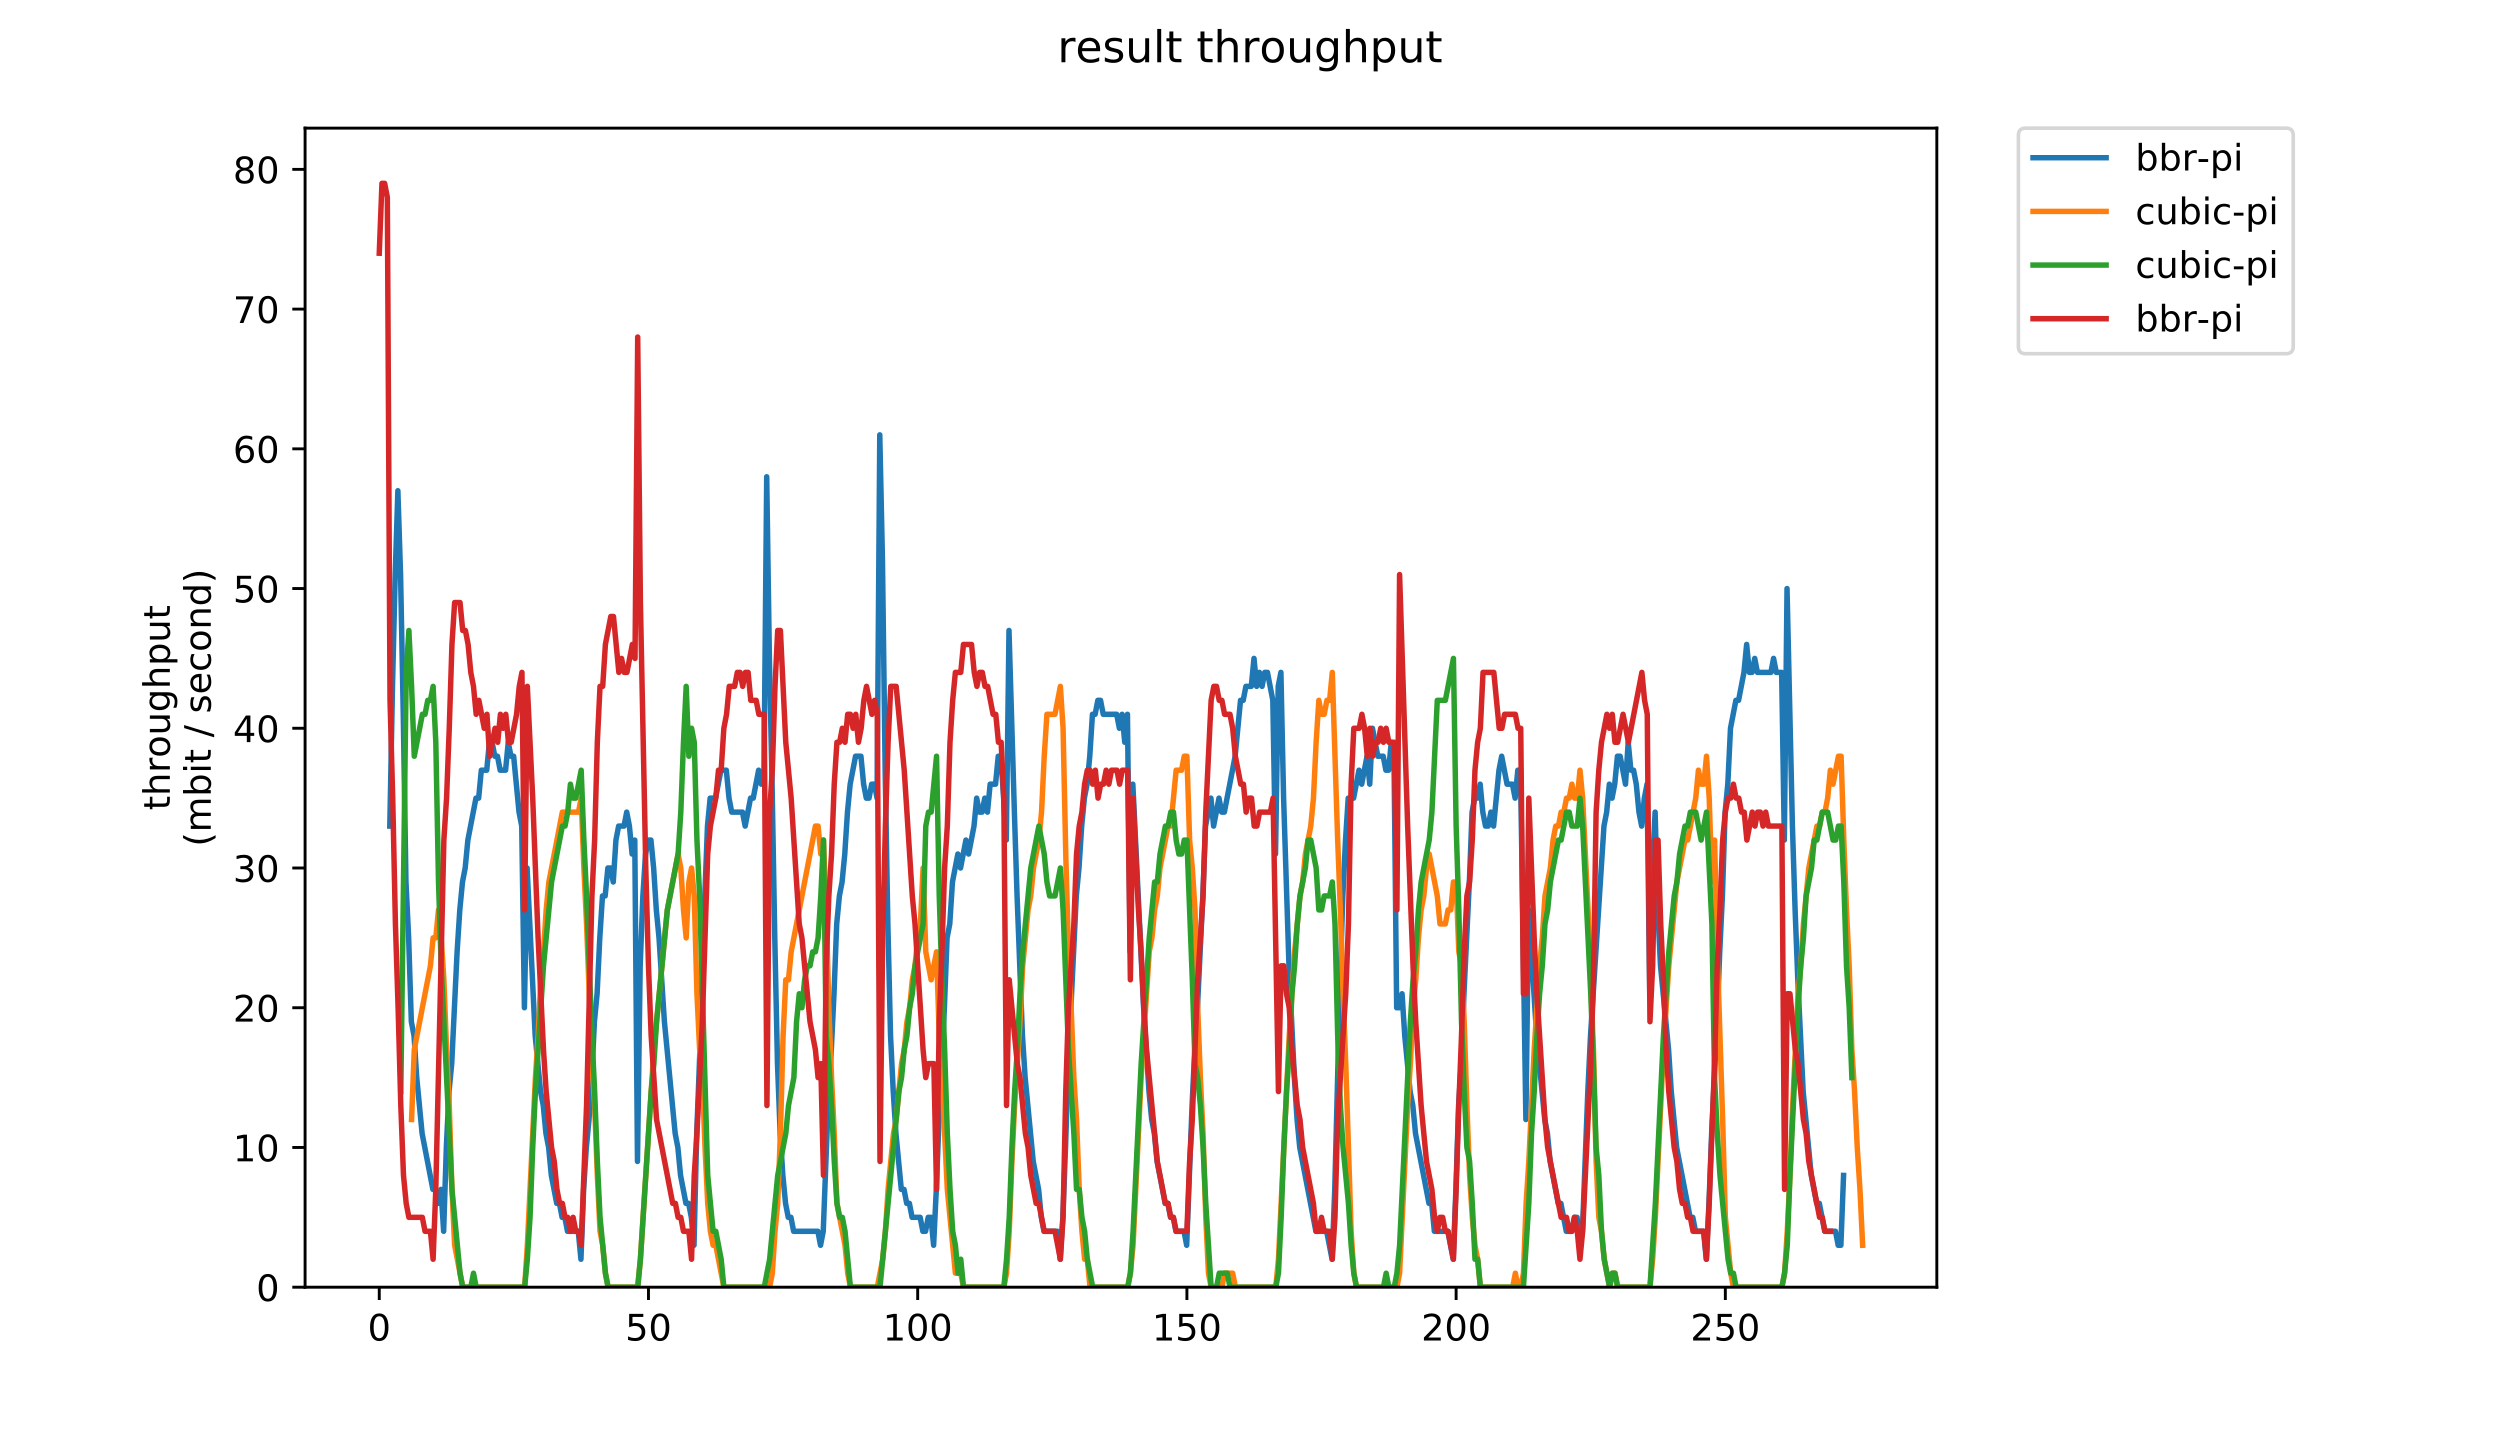 <?xml version="1.0" encoding="utf-8" standalone="no"?>
<!DOCTYPE svg PUBLIC "-//W3C//DTD SVG 1.1//EN"
  "http://www.w3.org/Graphics/SVG/1.1/DTD/svg11.dtd">
<!-- Created with matplotlib (https://matplotlib.org/) -->
<svg height="396pt" version="1.1" viewBox="0 0 684 396" width="684pt" xmlns="http://www.w3.org/2000/svg" xmlns:xlink="http://www.w3.org/1999/xlink">
 <defs>
  <style type="text/css">
*{stroke-linecap:butt;stroke-linejoin:round;}
  </style>
 </defs>
 <g id="figure_1">
  <g id="patch_1">
   <path d="M 0 396 
L 684 396 
L 684 0 
L 0 0 
z
" style="fill:#ffffff;"/>
  </g>
  <g id="axes_1">
   <g id="patch_2">
    <path d="M 83.472 352.174 
L 529.913 352.174 
L 529.913 35.062 
L 83.472 35.062 
z
" style="fill:#ffffff;"/>
   </g>
   <g id="matplotlib.axis_1">
    <g id="xtick_1">
     <g id="line2d_1">
      <defs>
       <path d="M 0 0 
L 0 3.5 
" id="m3a84ec4961" style="stroke:#000000;stroke-width:0.8;"/>
      </defs>
      <g>
       <use style="stroke:#000000;stroke-width:0.8;" x="103.765" xlink:href="#m3a84ec4961" y="352.174"/>
      </g>
     </g>
     <g id="text_1">
      <!-- 0 -->
      <defs>
       <path d="M 31.781 66.406 
Q 24.172 66.406 20.328 58.906 
Q 16.5 51.422 16.5 36.375 
Q 16.5 21.391 20.328 13.891 
Q 24.172 6.391 31.781 6.391 
Q 39.453 6.391 43.281 13.891 
Q 47.125 21.391 47.125 36.375 
Q 47.125 51.422 43.281 58.906 
Q 39.453 66.406 31.781 66.406 
z
M 31.781 74.219 
Q 44.047 74.219 50.516 64.516 
Q 56.984 54.828 56.984 36.375 
Q 56.984 17.969 50.516 8.266 
Q 44.047 -1.422 31.781 -1.422 
Q 19.531 -1.422 13.062 8.266 
Q 6.594 17.969 6.594 36.375 
Q 6.594 54.828 13.062 64.516 
Q 19.531 74.219 31.781 74.219 
z
" id="DejaVuSans-48"/>
      </defs>
      <g transform="translate(100.584 366.773)scale(0.1 -0.1)">
       <use xlink:href="#DejaVuSans-48"/>
      </g>
     </g>
    </g>
    <g id="xtick_2">
     <g id="line2d_2">
      <g>
       <use style="stroke:#000000;stroke-width:0.8;" x="177.422" xlink:href="#m3a84ec4961" y="352.174"/>
      </g>
     </g>
     <g id="text_2">
      <!-- 50 -->
      <defs>
       <path d="M 10.797 72.906 
L 49.516 72.906 
L 49.516 64.594 
L 19.828 64.594 
L 19.828 46.734 
Q 21.969 47.469 24.109 47.828 
Q 26.266 48.188 28.422 48.188 
Q 40.625 48.188 47.75 41.5 
Q 54.891 34.812 54.891 23.391 
Q 54.891 11.625 47.562 5.094 
Q 40.234 -1.422 26.906 -1.422 
Q 22.312 -1.422 17.547 -0.641 
Q 12.797 0.141 7.719 1.703 
L 7.719 11.625 
Q 12.109 9.234 16.797 8.062 
Q 21.484 6.891 26.703 6.891 
Q 35.156 6.891 40.078 11.328 
Q 45.016 15.766 45.016 23.391 
Q 45.016 31 40.078 35.438 
Q 35.156 39.891 26.703 39.891 
Q 22.75 39.891 18.812 39.016 
Q 14.891 38.141 10.797 36.281 
z
" id="DejaVuSans-53"/>
      </defs>
      <g transform="translate(171.06 366.773)scale(0.1 -0.1)">
       <use xlink:href="#DejaVuSans-53"/>
       <use x="63.623" xlink:href="#DejaVuSans-48"/>
      </g>
     </g>
    </g>
    <g id="xtick_3">
     <g id="line2d_3">
      <g>
       <use style="stroke:#000000;stroke-width:0.8;" x="251.08" xlink:href="#m3a84ec4961" y="352.174"/>
      </g>
     </g>
     <g id="text_3">
      <!-- 100 -->
      <defs>
       <path d="M 12.406 8.297 
L 28.516 8.297 
L 28.516 63.922 
L 10.984 60.406 
L 10.984 69.391 
L 28.422 72.906 
L 38.281 72.906 
L 38.281 8.297 
L 54.391 8.297 
L 54.391 0 
L 12.406 0 
z
" id="DejaVuSans-49"/>
      </defs>
      <g transform="translate(241.536 366.773)scale(0.1 -0.1)">
       <use xlink:href="#DejaVuSans-49"/>
       <use x="63.623" xlink:href="#DejaVuSans-48"/>
       <use x="127.246" xlink:href="#DejaVuSans-48"/>
      </g>
     </g>
    </g>
    <g id="xtick_4">
     <g id="line2d_4">
      <g>
       <use style="stroke:#000000;stroke-width:0.8;" x="324.737" xlink:href="#m3a84ec4961" y="352.174"/>
      </g>
     </g>
     <g id="text_4">
      <!-- 150 -->
      <g transform="translate(315.193 366.773)scale(0.1 -0.1)">
       <use xlink:href="#DejaVuSans-49"/>
       <use x="63.623" xlink:href="#DejaVuSans-53"/>
       <use x="127.246" xlink:href="#DejaVuSans-48"/>
      </g>
     </g>
    </g>
    <g id="xtick_5">
     <g id="line2d_5">
      <g>
       <use style="stroke:#000000;stroke-width:0.8;" x="398.395" xlink:href="#m3a84ec4961" y="352.174"/>
      </g>
     </g>
     <g id="text_5">
      <!-- 200 -->
      <defs>
       <path d="M 19.188 8.297 
L 53.609 8.297 
L 53.609 0 
L 7.328 0 
L 7.328 8.297 
Q 12.938 14.109 22.625 23.891 
Q 32.328 33.688 34.812 36.531 
Q 39.547 41.844 41.422 45.531 
Q 43.312 49.219 43.312 52.781 
Q 43.312 58.594 39.234 62.25 
Q 35.156 65.922 28.609 65.922 
Q 23.969 65.922 18.812 64.312 
Q 13.672 62.703 7.812 59.422 
L 7.812 69.391 
Q 13.766 71.781 18.938 73 
Q 24.125 74.219 28.422 74.219 
Q 39.75 74.219 46.484 68.547 
Q 53.219 62.891 53.219 53.422 
Q 53.219 48.922 51.531 44.891 
Q 49.859 40.875 45.406 35.406 
Q 44.188 33.984 37.641 27.219 
Q 31.109 20.453 19.188 8.297 
z
" id="DejaVuSans-50"/>
      </defs>
      <g transform="translate(388.851 366.773)scale(0.1 -0.1)">
       <use xlink:href="#DejaVuSans-50"/>
       <use x="63.623" xlink:href="#DejaVuSans-48"/>
       <use x="127.246" xlink:href="#DejaVuSans-48"/>
      </g>
     </g>
    </g>
    <g id="xtick_6">
     <g id="line2d_6">
      <g>
       <use style="stroke:#000000;stroke-width:0.8;" x="472.052" xlink:href="#m3a84ec4961" y="352.174"/>
      </g>
     </g>
     <g id="text_6">
      <!-- 250 -->
      <g transform="translate(462.508 366.773)scale(0.1 -0.1)">
       <use xlink:href="#DejaVuSans-50"/>
       <use x="63.623" xlink:href="#DejaVuSans-53"/>
       <use x="127.246" xlink:href="#DejaVuSans-48"/>
      </g>
     </g>
    </g>
   </g>
   <g id="matplotlib.axis_2">
    <g id="ytick_1">
     <g id="line2d_7">
      <defs>
       <path d="M 0 0 
L -3.5 0 
" id="m7fdf844768" style="stroke:#000000;stroke-width:0.8;"/>
      </defs>
      <g>
       <use style="stroke:#000000;stroke-width:0.8;" x="83.472" xlink:href="#m7fdf844768" y="352.174"/>
      </g>
     </g>
     <g id="text_7">
      <!-- 0 -->
      <g transform="translate(70.11 355.973)scale(0.1 -0.1)">
       <use xlink:href="#DejaVuSans-48"/>
      </g>
     </g>
    </g>
    <g id="ytick_2">
     <g id="line2d_8">
      <g>
       <use style="stroke:#000000;stroke-width:0.8;" x="83.472" xlink:href="#m7fdf844768" y="313.945"/>
      </g>
     </g>
     <g id="text_8">
      <!-- 10 -->
      <g transform="translate(63.747 317.744)scale(0.1 -0.1)">
       <use xlink:href="#DejaVuSans-49"/>
       <use x="63.623" xlink:href="#DejaVuSans-48"/>
      </g>
     </g>
    </g>
    <g id="ytick_3">
     <g id="line2d_9">
      <g>
       <use style="stroke:#000000;stroke-width:0.8;" x="83.472" xlink:href="#m7fdf844768" y="275.716"/>
      </g>
     </g>
     <g id="text_9">
      <!-- 20 -->
      <g transform="translate(63.747 279.515)scale(0.1 -0.1)">
       <use xlink:href="#DejaVuSans-50"/>
       <use x="63.623" xlink:href="#DejaVuSans-48"/>
      </g>
     </g>
    </g>
    <g id="ytick_4">
     <g id="line2d_10">
      <g>
       <use style="stroke:#000000;stroke-width:0.8;" x="83.472" xlink:href="#m7fdf844768" y="237.486"/>
      </g>
     </g>
     <g id="text_10">
      <!-- 30 -->
      <defs>
       <path d="M 40.578 39.312 
Q 47.656 37.797 51.625 33 
Q 55.609 28.219 55.609 21.188 
Q 55.609 10.406 48.188 4.484 
Q 40.766 -1.422 27.094 -1.422 
Q 22.516 -1.422 17.656 -0.516 
Q 12.797 0.391 7.625 2.203 
L 7.625 11.719 
Q 11.719 9.328 16.594 8.109 
Q 21.484 6.891 26.812 6.891 
Q 36.078 6.891 40.938 10.547 
Q 45.797 14.203 45.797 21.188 
Q 45.797 27.641 41.281 31.266 
Q 36.766 34.906 28.719 34.906 
L 20.219 34.906 
L 20.219 43.016 
L 29.109 43.016 
Q 36.375 43.016 40.234 45.922 
Q 44.094 48.828 44.094 54.297 
Q 44.094 59.906 40.109 62.906 
Q 36.141 65.922 28.719 65.922 
Q 24.656 65.922 20.016 65.031 
Q 15.375 64.156 9.812 62.312 
L 9.812 71.094 
Q 15.438 72.656 20.344 73.438 
Q 25.25 74.219 29.594 74.219 
Q 40.828 74.219 47.359 69.109 
Q 53.906 64.016 53.906 55.328 
Q 53.906 49.266 50.438 45.094 
Q 46.969 40.922 40.578 39.312 
z
" id="DejaVuSans-51"/>
      </defs>
      <g transform="translate(63.747 241.286)scale(0.1 -0.1)">
       <use xlink:href="#DejaVuSans-51"/>
       <use x="63.623" xlink:href="#DejaVuSans-48"/>
      </g>
     </g>
    </g>
    <g id="ytick_5">
     <g id="line2d_11">
      <g>
       <use style="stroke:#000000;stroke-width:0.8;" x="83.472" xlink:href="#m7fdf844768" y="199.257"/>
      </g>
     </g>
     <g id="text_11">
      <!-- 40 -->
      <defs>
       <path d="M 37.797 64.312 
L 12.891 25.391 
L 37.797 25.391 
z
M 35.203 72.906 
L 47.609 72.906 
L 47.609 25.391 
L 58.016 25.391 
L 58.016 17.188 
L 47.609 17.188 
L 47.609 0 
L 37.797 0 
L 37.797 17.188 
L 4.891 17.188 
L 4.891 26.703 
z
" id="DejaVuSans-52"/>
      </defs>
      <g transform="translate(63.747 203.056)scale(0.1 -0.1)">
       <use xlink:href="#DejaVuSans-52"/>
       <use x="63.623" xlink:href="#DejaVuSans-48"/>
      </g>
     </g>
    </g>
    <g id="ytick_6">
     <g id="line2d_12">
      <g>
       <use style="stroke:#000000;stroke-width:0.8;" x="83.472" xlink:href="#m7fdf844768" y="161.028"/>
      </g>
     </g>
     <g id="text_12">
      <!-- 50 -->
      <g transform="translate(63.747 164.827)scale(0.1 -0.1)">
       <use xlink:href="#DejaVuSans-53"/>
       <use x="63.623" xlink:href="#DejaVuSans-48"/>
      </g>
     </g>
    </g>
    <g id="ytick_7">
     <g id="line2d_13">
      <g>
       <use style="stroke:#000000;stroke-width:0.8;" x="83.472" xlink:href="#m7fdf844768" y="122.799"/>
      </g>
     </g>
     <g id="text_13">
      <!-- 60 -->
      <defs>
       <path d="M 33.016 40.375 
Q 26.375 40.375 22.484 35.828 
Q 18.609 31.297 18.609 23.391 
Q 18.609 15.531 22.484 10.953 
Q 26.375 6.391 33.016 6.391 
Q 39.656 6.391 43.531 10.953 
Q 47.406 15.531 47.406 23.391 
Q 47.406 31.297 43.531 35.828 
Q 39.656 40.375 33.016 40.375 
z
M 52.594 71.297 
L 52.594 62.312 
Q 48.875 64.062 45.094 64.984 
Q 41.312 65.922 37.594 65.922 
Q 27.828 65.922 22.672 59.328 
Q 17.531 52.734 16.797 39.406 
Q 19.672 43.656 24.016 45.922 
Q 28.375 48.188 33.594 48.188 
Q 44.578 48.188 50.953 41.516 
Q 57.328 34.859 57.328 23.391 
Q 57.328 12.156 50.688 5.359 
Q 44.047 -1.422 33.016 -1.422 
Q 20.359 -1.422 13.672 8.266 
Q 6.984 17.969 6.984 36.375 
Q 6.984 53.656 15.188 63.938 
Q 23.391 74.219 37.203 74.219 
Q 40.922 74.219 44.703 73.484 
Q 48.484 72.75 52.594 71.297 
z
" id="DejaVuSans-54"/>
      </defs>
      <g transform="translate(63.747 126.598)scale(0.1 -0.1)">
       <use xlink:href="#DejaVuSans-54"/>
       <use x="63.623" xlink:href="#DejaVuSans-48"/>
      </g>
     </g>
    </g>
    <g id="ytick_8">
     <g id="line2d_14">
      <g>
       <use style="stroke:#000000;stroke-width:0.8;" x="83.472" xlink:href="#m7fdf844768" y="84.569"/>
      </g>
     </g>
     <g id="text_14">
      <!-- 70 -->
      <defs>
       <path d="M 8.203 72.906 
L 55.078 72.906 
L 55.078 68.703 
L 28.609 0 
L 18.312 0 
L 43.219 64.594 
L 8.203 64.594 
z
" id="DejaVuSans-55"/>
      </defs>
      <g transform="translate(63.747 88.369)scale(0.1 -0.1)">
       <use xlink:href="#DejaVuSans-55"/>
       <use x="63.623" xlink:href="#DejaVuSans-48"/>
      </g>
     </g>
    </g>
    <g id="ytick_9">
     <g id="line2d_15">
      <g>
       <use style="stroke:#000000;stroke-width:0.8;" x="83.472" xlink:href="#m7fdf844768" y="46.34"/>
      </g>
     </g>
     <g id="text_15">
      <!-- 80 -->
      <defs>
       <path d="M 31.781 34.625 
Q 24.75 34.625 20.719 30.859 
Q 16.703 27.094 16.703 20.516 
Q 16.703 13.922 20.719 10.156 
Q 24.75 6.391 31.781 6.391 
Q 38.812 6.391 42.859 10.172 
Q 46.922 13.969 46.922 20.516 
Q 46.922 27.094 42.891 30.859 
Q 38.875 34.625 31.781 34.625 
z
M 21.922 38.812 
Q 15.578 40.375 12.031 44.719 
Q 8.5 49.078 8.5 55.328 
Q 8.5 64.062 14.719 69.141 
Q 20.953 74.219 31.781 74.219 
Q 42.672 74.219 48.875 69.141 
Q 55.078 64.062 55.078 55.328 
Q 55.078 49.078 51.531 44.719 
Q 48 40.375 41.703 38.812 
Q 48.828 37.156 52.797 32.312 
Q 56.781 27.484 56.781 20.516 
Q 56.781 9.906 50.312 4.234 
Q 43.844 -1.422 31.781 -1.422 
Q 19.734 -1.422 13.25 4.234 
Q 6.781 9.906 6.781 20.516 
Q 6.781 27.484 10.781 32.312 
Q 14.797 37.156 21.922 38.812 
z
M 18.312 54.391 
Q 18.312 48.734 21.844 45.562 
Q 25.391 42.391 31.781 42.391 
Q 38.141 42.391 41.719 45.562 
Q 45.312 48.734 45.312 54.391 
Q 45.312 60.062 41.719 63.234 
Q 38.141 66.406 31.781 66.406 
Q 25.391 66.406 21.844 63.234 
Q 18.312 60.062 18.312 54.391 
z
" id="DejaVuSans-56"/>
      </defs>
      <g transform="translate(63.747 50.139)scale(0.1 -0.1)">
       <use xlink:href="#DejaVuSans-56"/>
       <use x="63.623" xlink:href="#DejaVuSans-48"/>
      </g>
     </g>
    </g>
    <g id="text_16">
     <!-- throughput -->
     <defs>
      <path d="M 18.312 70.219 
L 18.312 54.688 
L 36.812 54.688 
L 36.812 47.703 
L 18.312 47.703 
L 18.312 18.016 
Q 18.312 11.328 20.141 9.422 
Q 21.969 7.516 27.594 7.516 
L 36.812 7.516 
L 36.812 0 
L 27.594 0 
Q 17.188 0 13.234 3.875 
Q 9.281 7.766 9.281 18.016 
L 9.281 47.703 
L 2.688 47.703 
L 2.688 54.688 
L 9.281 54.688 
L 9.281 70.219 
z
" id="DejaVuSans-116"/>
      <path d="M 54.891 33.016 
L 54.891 0 
L 45.906 0 
L 45.906 32.719 
Q 45.906 40.484 42.875 44.328 
Q 39.844 48.188 33.797 48.188 
Q 26.516 48.188 22.312 43.547 
Q 18.109 38.922 18.109 30.906 
L 18.109 0 
L 9.078 0 
L 9.078 75.984 
L 18.109 75.984 
L 18.109 46.188 
Q 21.344 51.125 25.703 53.562 
Q 30.078 56 35.797 56 
Q 45.219 56 50.047 50.172 
Q 54.891 44.344 54.891 33.016 
z
" id="DejaVuSans-104"/>
      <path d="M 41.109 46.297 
Q 39.594 47.172 37.812 47.578 
Q 36.031 48 33.891 48 
Q 26.266 48 22.188 43.047 
Q 18.109 38.094 18.109 28.812 
L 18.109 0 
L 9.078 0 
L 9.078 54.688 
L 18.109 54.688 
L 18.109 46.188 
Q 20.953 51.172 25.484 53.578 
Q 30.031 56 36.531 56 
Q 37.453 56 38.578 55.875 
Q 39.703 55.766 41.062 55.516 
z
" id="DejaVuSans-114"/>
      <path d="M 30.609 48.391 
Q 23.391 48.391 19.188 42.75 
Q 14.984 37.109 14.984 27.297 
Q 14.984 17.484 19.156 11.844 
Q 23.344 6.203 30.609 6.203 
Q 37.797 6.203 41.984 11.859 
Q 46.188 17.531 46.188 27.297 
Q 46.188 37.016 41.984 42.703 
Q 37.797 48.391 30.609 48.391 
z
M 30.609 56 
Q 42.328 56 49.016 48.375 
Q 55.719 40.766 55.719 27.297 
Q 55.719 13.875 49.016 6.219 
Q 42.328 -1.422 30.609 -1.422 
Q 18.844 -1.422 12.172 6.219 
Q 5.516 13.875 5.516 27.297 
Q 5.516 40.766 12.172 48.375 
Q 18.844 56 30.609 56 
z
" id="DejaVuSans-111"/>
      <path d="M 8.5 21.578 
L 8.5 54.688 
L 17.484 54.688 
L 17.484 21.922 
Q 17.484 14.156 20.5 10.266 
Q 23.531 6.391 29.594 6.391 
Q 36.859 6.391 41.078 11.031 
Q 45.312 15.672 45.312 23.688 
L 45.312 54.688 
L 54.297 54.688 
L 54.297 0 
L 45.312 0 
L 45.312 8.406 
Q 42.047 3.422 37.719 1 
Q 33.406 -1.422 27.688 -1.422 
Q 18.266 -1.422 13.375 4.438 
Q 8.5 10.297 8.5 21.578 
z
M 31.109 56 
z
" id="DejaVuSans-117"/>
      <path d="M 45.406 27.984 
Q 45.406 37.75 41.375 43.109 
Q 37.359 48.484 30.078 48.484 
Q 22.859 48.484 18.828 43.109 
Q 14.797 37.75 14.797 27.984 
Q 14.797 18.266 18.828 12.891 
Q 22.859 7.516 30.078 7.516 
Q 37.359 7.516 41.375 12.891 
Q 45.406 18.266 45.406 27.984 
z
M 54.391 6.781 
Q 54.391 -7.172 48.188 -13.984 
Q 42 -20.797 29.203 -20.797 
Q 24.469 -20.797 20.266 -20.094 
Q 16.062 -19.391 12.109 -17.922 
L 12.109 -9.188 
Q 16.062 -11.328 19.922 -12.344 
Q 23.781 -13.375 27.781 -13.375 
Q 36.625 -13.375 41.016 -8.766 
Q 45.406 -4.156 45.406 5.172 
L 45.406 9.625 
Q 42.625 4.781 38.281 2.391 
Q 33.938 0 27.875 0 
Q 17.828 0 11.672 7.656 
Q 5.516 15.328 5.516 27.984 
Q 5.516 40.672 11.672 48.328 
Q 17.828 56 27.875 56 
Q 33.938 56 38.281 53.609 
Q 42.625 51.219 45.406 46.391 
L 45.406 54.688 
L 54.391 54.688 
z
" id="DejaVuSans-103"/>
      <path d="M 18.109 8.203 
L 18.109 -20.797 
L 9.078 -20.797 
L 9.078 54.688 
L 18.109 54.688 
L 18.109 46.391 
Q 20.953 51.266 25.266 53.625 
Q 29.594 56 35.594 56 
Q 45.562 56 51.781 48.094 
Q 58.016 40.188 58.016 27.297 
Q 58.016 14.406 51.781 6.484 
Q 45.562 -1.422 35.594 -1.422 
Q 29.594 -1.422 25.266 0.953 
Q 20.953 3.328 18.109 8.203 
z
M 48.688 27.297 
Q 48.688 37.203 44.609 42.844 
Q 40.531 48.484 33.406 48.484 
Q 26.266 48.484 22.188 42.844 
Q 18.109 37.203 18.109 27.297 
Q 18.109 17.391 22.188 11.75 
Q 26.266 6.109 33.406 6.109 
Q 40.531 6.109 44.609 11.75 
Q 48.688 17.391 48.688 27.297 
z
" id="DejaVuSans-112"/>
     </defs>
     <g transform="translate(46.47 221.675)rotate(-90)scale(0.1 -0.1)">
      <use xlink:href="#DejaVuSans-116"/>
      <use x="39.209" xlink:href="#DejaVuSans-104"/>
      <use x="102.588" xlink:href="#DejaVuSans-114"/>
      <use x="143.67" xlink:href="#DejaVuSans-111"/>
      <use x="204.852" xlink:href="#DejaVuSans-117"/>
      <use x="268.23" xlink:href="#DejaVuSans-103"/>
      <use x="331.707" xlink:href="#DejaVuSans-104"/>
      <use x="395.086" xlink:href="#DejaVuSans-112"/>
      <use x="458.562" xlink:href="#DejaVuSans-117"/>
      <use x="521.941" xlink:href="#DejaVuSans-116"/>
     </g>
     <!-- (mbit / second) -->
     <defs>
      <path d="M 31 75.875 
Q 24.469 64.656 21.281 53.656 
Q 18.109 42.672 18.109 31.391 
Q 18.109 20.125 21.312 9.062 
Q 24.516 -2 31 -13.188 
L 23.188 -13.188 
Q 15.875 -1.703 12.234 9.375 
Q 8.594 20.453 8.594 31.391 
Q 8.594 42.281 12.203 53.312 
Q 15.828 64.359 23.188 75.875 
z
" id="DejaVuSans-40"/>
      <path d="M 52 44.188 
Q 55.375 50.25 60.062 53.125 
Q 64.75 56 71.094 56 
Q 79.641 56 84.281 50.016 
Q 88.922 44.047 88.922 33.016 
L 88.922 0 
L 79.891 0 
L 79.891 32.719 
Q 79.891 40.578 77.094 44.375 
Q 74.312 48.188 68.609 48.188 
Q 61.625 48.188 57.562 43.547 
Q 53.516 38.922 53.516 30.906 
L 53.516 0 
L 44.484 0 
L 44.484 32.719 
Q 44.484 40.625 41.703 44.406 
Q 38.922 48.188 33.109 48.188 
Q 26.219 48.188 22.156 43.531 
Q 18.109 38.875 18.109 30.906 
L 18.109 0 
L 9.078 0 
L 9.078 54.688 
L 18.109 54.688 
L 18.109 46.188 
Q 21.188 51.219 25.484 53.609 
Q 29.781 56 35.688 56 
Q 41.656 56 45.828 52.969 
Q 50 49.953 52 44.188 
z
" id="DejaVuSans-109"/>
      <path d="M 48.688 27.297 
Q 48.688 37.203 44.609 42.844 
Q 40.531 48.484 33.406 48.484 
Q 26.266 48.484 22.188 42.844 
Q 18.109 37.203 18.109 27.297 
Q 18.109 17.391 22.188 11.75 
Q 26.266 6.109 33.406 6.109 
Q 40.531 6.109 44.609 11.75 
Q 48.688 17.391 48.688 27.297 
z
M 18.109 46.391 
Q 20.953 51.266 25.266 53.625 
Q 29.594 56 35.594 56 
Q 45.562 56 51.781 48.094 
Q 58.016 40.188 58.016 27.297 
Q 58.016 14.406 51.781 6.484 
Q 45.562 -1.422 35.594 -1.422 
Q 29.594 -1.422 25.266 0.953 
Q 20.953 3.328 18.109 8.203 
L 18.109 0 
L 9.078 0 
L 9.078 75.984 
L 18.109 75.984 
z
" id="DejaVuSans-98"/>
      <path d="M 9.422 54.688 
L 18.406 54.688 
L 18.406 0 
L 9.422 0 
z
M 9.422 75.984 
L 18.406 75.984 
L 18.406 64.594 
L 9.422 64.594 
z
" id="DejaVuSans-105"/>
      <path id="DejaVuSans-32"/>
      <path d="M 25.391 72.906 
L 33.688 72.906 
L 8.297 -9.281 
L 0 -9.281 
z
" id="DejaVuSans-47"/>
      <path d="M 44.281 53.078 
L 44.281 44.578 
Q 40.484 46.531 36.375 47.5 
Q 32.281 48.484 27.875 48.484 
Q 21.188 48.484 17.844 46.438 
Q 14.5 44.391 14.5 40.281 
Q 14.5 37.156 16.891 35.375 
Q 19.281 33.594 26.516 31.984 
L 29.594 31.297 
Q 39.156 29.25 43.188 25.516 
Q 47.219 21.781 47.219 15.094 
Q 47.219 7.469 41.188 3.016 
Q 35.156 -1.422 24.609 -1.422 
Q 20.219 -1.422 15.453 -0.562 
Q 10.688 0.297 5.422 2 
L 5.422 11.281 
Q 10.406 8.688 15.234 7.391 
Q 20.062 6.109 24.812 6.109 
Q 31.156 6.109 34.562 8.281 
Q 37.984 10.453 37.984 14.406 
Q 37.984 18.062 35.516 20.016 
Q 33.062 21.969 24.703 23.781 
L 21.578 24.516 
Q 13.234 26.266 9.516 29.906 
Q 5.812 33.547 5.812 39.891 
Q 5.812 47.609 11.281 51.797 
Q 16.75 56 26.812 56 
Q 31.781 56 36.172 55.266 
Q 40.578 54.547 44.281 53.078 
z
" id="DejaVuSans-115"/>
      <path d="M 56.203 29.594 
L 56.203 25.203 
L 14.891 25.203 
Q 15.484 15.922 20.484 11.062 
Q 25.484 6.203 34.422 6.203 
Q 39.594 6.203 44.453 7.469 
Q 49.312 8.734 54.109 11.281 
L 54.109 2.781 
Q 49.266 0.734 44.188 -0.344 
Q 39.109 -1.422 33.891 -1.422 
Q 20.797 -1.422 13.156 6.188 
Q 5.516 13.812 5.516 26.812 
Q 5.516 40.234 12.766 48.109 
Q 20.016 56 32.328 56 
Q 43.359 56 49.781 48.891 
Q 56.203 41.797 56.203 29.594 
z
M 47.219 32.234 
Q 47.125 39.594 43.094 43.984 
Q 39.062 48.391 32.422 48.391 
Q 24.906 48.391 20.391 44.141 
Q 15.875 39.891 15.188 32.172 
z
" id="DejaVuSans-101"/>
      <path d="M 48.781 52.594 
L 48.781 44.188 
Q 44.969 46.297 41.141 47.344 
Q 37.312 48.391 33.406 48.391 
Q 24.656 48.391 19.812 42.844 
Q 14.984 37.312 14.984 27.297 
Q 14.984 17.281 19.812 11.734 
Q 24.656 6.203 33.406 6.203 
Q 37.312 6.203 41.141 7.25 
Q 44.969 8.297 48.781 10.406 
L 48.781 2.094 
Q 45.016 0.344 40.984 -0.531 
Q 36.969 -1.422 32.422 -1.422 
Q 20.062 -1.422 12.781 6.344 
Q 5.516 14.109 5.516 27.297 
Q 5.516 40.672 12.859 48.328 
Q 20.219 56 33.016 56 
Q 37.156 56 41.109 55.141 
Q 45.062 54.297 48.781 52.594 
z
" id="DejaVuSans-99"/>
      <path d="M 54.891 33.016 
L 54.891 0 
L 45.906 0 
L 45.906 32.719 
Q 45.906 40.484 42.875 44.328 
Q 39.844 48.188 33.797 48.188 
Q 26.516 48.188 22.312 43.547 
Q 18.109 38.922 18.109 30.906 
L 18.109 0 
L 9.078 0 
L 9.078 54.688 
L 18.109 54.688 
L 18.109 46.188 
Q 21.344 51.125 25.703 53.562 
Q 30.078 56 35.797 56 
Q 45.219 56 50.047 50.172 
Q 54.891 44.344 54.891 33.016 
z
" id="DejaVuSans-110"/>
      <path d="M 45.406 46.391 
L 45.406 75.984 
L 54.391 75.984 
L 54.391 0 
L 45.406 0 
L 45.406 8.203 
Q 42.578 3.328 38.25 0.953 
Q 33.938 -1.422 27.875 -1.422 
Q 17.969 -1.422 11.734 6.484 
Q 5.516 14.406 5.516 27.297 
Q 5.516 40.188 11.734 48.094 
Q 17.969 56 27.875 56 
Q 33.938 56 38.25 53.625 
Q 42.578 51.266 45.406 46.391 
z
M 14.797 27.297 
Q 14.797 17.391 18.875 11.75 
Q 22.953 6.109 30.078 6.109 
Q 37.203 6.109 41.297 11.75 
Q 45.406 17.391 45.406 27.297 
Q 45.406 37.203 41.297 42.844 
Q 37.203 48.484 30.078 48.484 
Q 22.953 48.484 18.875 42.844 
Q 14.797 37.203 14.797 27.297 
z
" id="DejaVuSans-100"/>
      <path d="M 8.016 75.875 
L 15.828 75.875 
Q 23.141 64.359 26.781 53.312 
Q 30.422 42.281 30.422 31.391 
Q 30.422 20.453 26.781 9.375 
Q 23.141 -1.703 15.828 -13.188 
L 8.016 -13.188 
Q 14.5 -2 17.703 9.062 
Q 20.906 20.125 20.906 31.391 
Q 20.906 42.672 17.703 53.656 
Q 14.5 64.656 8.016 75.875 
z
" id="DejaVuSans-41"/>
     </defs>
     <g transform="translate(57.668 231.609)rotate(-90)scale(0.1 -0.1)">
      <use xlink:href="#DejaVuSans-40"/>
      <use x="39.014" xlink:href="#DejaVuSans-109"/>
      <use x="136.426" xlink:href="#DejaVuSans-98"/>
      <use x="199.902" xlink:href="#DejaVuSans-105"/>
      <use x="227.686" xlink:href="#DejaVuSans-116"/>
      <use x="266.895" xlink:href="#DejaVuSans-32"/>
      <use x="298.682" xlink:href="#DejaVuSans-47"/>
      <use x="332.373" xlink:href="#DejaVuSans-32"/>
      <use x="364.16" xlink:href="#DejaVuSans-115"/>
      <use x="416.26" xlink:href="#DejaVuSans-101"/>
      <use x="477.783" xlink:href="#DejaVuSans-99"/>
      <use x="532.764" xlink:href="#DejaVuSans-111"/>
      <use x="593.945" xlink:href="#DejaVuSans-110"/>
      <use x="657.324" xlink:href="#DejaVuSans-100"/>
      <use x="720.801" xlink:href="#DejaVuSans-41"/>
     </g>
    </g>
   </g>
   <g id="line2d_16">
    <path clip-path="url(#pdd9496622b)" d="M 106.65 226.018 
L 107.386 187.788 
L 108.123 157.205 
L 108.859 134.267 
L 109.596 157.205 
L 110.332 195.434 
L 111.069 241.309 
L 111.806 256.601 
L 112.542 279.539 
L 113.279 283.362 
L 114.015 294.83 
L 115.488 310.122 
L 118.435 325.414 
L 119.171 325.414 
L 119.908 329.237 
L 120.644 325.414 
L 121.381 336.882 
L 122.118 313.945 
L 122.854 298.653 
L 123.591 291.007 
L 125.064 260.424 
L 125.8 248.955 
L 126.537 241.309 
L 127.274 237.486 
L 128.01 229.841 
L 130.22 218.372 
L 130.956 218.372 
L 131.693 210.726 
L 133.166 210.726 
L 133.903 203.08 
L 134.639 203.08 
L 135.376 206.903 
L 136.112 206.903 
L 136.849 210.726 
L 138.322 210.726 
L 139.059 203.08 
L 139.795 206.903 
L 140.532 206.903 
L 142.005 222.195 
L 142.742 226.018 
L 143.478 275.716 
L 144.215 237.486 
L 146.425 283.362 
L 147.898 298.653 
L 148.634 302.476 
L 149.371 310.122 
L 150.107 313.945 
L 150.844 321.591 
L 152.317 329.237 
L 153.054 329.237 
L 153.79 333.06 
L 154.527 333.06 
L 155.263 336.882 
L 158.21 336.882 
L 158.946 344.528 
L 159.683 325.414 
L 160.419 313.945 
L 161.156 306.299 
L 161.893 294.83 
L 162.629 279.539 
L 163.366 271.893 
L 164.102 256.601 
L 164.839 245.132 
L 165.575 245.132 
L 166.312 237.486 
L 167.049 237.486 
L 167.785 241.309 
L 168.522 229.841 
L 169.258 226.018 
L 170.731 226.018 
L 171.468 222.195 
L 172.205 226.018 
L 172.941 233.663 
L 173.678 229.841 
L 174.414 317.768 
L 175.151 264.247 
L 175.887 245.132 
L 176.624 233.663 
L 177.361 229.841 
L 178.097 229.841 
L 178.834 237.486 
L 179.57 248.955 
L 180.307 256.601 
L 181.78 279.539 
L 184.726 310.122 
L 185.463 313.945 
L 186.199 321.591 
L 187.673 329.237 
L 188.409 329.237 
L 189.146 333.06 
L 189.882 340.705 
L 190.619 310.122 
L 191.356 291.007 
L 192.829 245.132 
L 193.565 226.018 
L 194.302 218.372 
L 195.775 218.372 
L 197.248 210.726 
L 198.721 210.726 
L 199.458 218.372 
L 200.194 222.195 
L 203.141 222.195 
L 203.877 226.018 
L 205.35 218.372 
L 206.087 218.372 
L 207.56 210.726 
L 208.297 214.549 
L 209.033 210.726 
L 209.77 130.444 
L 210.506 180.143 
L 211.243 214.549 
L 211.98 256.601 
L 212.716 291.007 
L 213.453 310.122 
L 214.189 321.591 
L 214.926 329.237 
L 215.662 333.06 
L 216.399 333.06 
L 217.136 336.882 
L 223.765 336.882 
L 224.501 340.705 
L 225.238 336.882 
L 226.711 298.653 
L 227.448 287.184 
L 228.184 271.893 
L 228.921 252.778 
L 229.657 245.132 
L 230.394 241.309 
L 231.13 233.663 
L 231.867 222.195 
L 232.604 214.549 
L 234.077 206.903 
L 235.55 206.903 
L 236.287 214.549 
L 237.023 218.372 
L 237.76 218.372 
L 238.496 214.549 
L 239.233 214.549 
L 239.969 218.372 
L 240.706 118.976 
L 241.443 153.382 
L 242.179 210.726 
L 242.916 252.778 
L 243.652 283.362 
L 244.389 298.653 
L 245.125 310.122 
L 246.599 325.414 
L 247.335 325.414 
L 248.072 329.237 
L 248.808 329.237 
L 249.545 333.06 
L 251.755 333.06 
L 252.491 336.882 
L 253.228 336.882 
L 253.964 333.06 
L 254.701 333.06 
L 255.437 340.705 
L 256.174 325.414 
L 256.911 306.299 
L 258.384 275.716 
L 259.12 256.601 
L 259.857 252.778 
L 260.593 241.309 
L 262.067 233.663 
L 262.803 237.486 
L 264.276 229.841 
L 265.013 233.663 
L 266.486 226.018 
L 267.223 218.372 
L 267.959 222.195 
L 268.696 222.195 
L 269.432 218.372 
L 270.169 222.195 
L 270.905 214.549 
L 272.379 214.549 
L 273.115 206.903 
L 273.852 206.903 
L 275.325 229.841 
L 276.061 172.497 
L 277.535 222.195 
L 278.271 245.132 
L 279.744 283.362 
L 280.481 294.83 
L 282.691 317.768 
L 284.164 325.414 
L 284.9 333.06 
L 285.637 336.882 
L 289.32 336.882 
L 290.056 344.528 
L 290.793 333.06 
L 291.53 313.945 
L 292.266 291.007 
L 294.476 245.132 
L 295.212 237.486 
L 295.949 226.018 
L 296.686 218.372 
L 297.422 214.549 
L 298.159 206.903 
L 298.895 195.434 
L 299.632 195.434 
L 300.368 191.611 
L 301.105 191.611 
L 301.842 195.434 
L 305.524 195.434 
L 306.261 199.257 
L 306.998 195.434 
L 307.734 203.08 
L 308.471 195.434 
L 309.207 260.424 
L 309.944 214.549 
L 312.89 275.716 
L 314.363 298.653 
L 315.1 306.299 
L 315.836 310.122 
L 316.573 317.768 
L 318.783 329.237 
L 319.519 329.237 
L 320.256 333.06 
L 320.993 333.06 
L 321.729 336.882 
L 323.939 336.882 
L 324.675 340.705 
L 326.149 302.476 
L 326.885 287.184 
L 327.622 275.716 
L 329.095 245.132 
L 329.831 226.018 
L 331.305 218.372 
L 332.041 226.018 
L 333.514 218.372 
L 334.251 222.195 
L 334.987 222.195 
L 337.934 206.903 
L 339.407 191.611 
L 340.143 191.611 
L 340.88 187.788 
L 342.353 187.788 
L 343.09 180.143 
L 343.826 187.788 
L 344.563 183.965 
L 345.299 187.788 
L 346.036 183.965 
L 346.773 183.965 
L 348.246 191.611 
L 348.982 233.663 
L 349.719 187.788 
L 350.455 183.965 
L 351.192 218.372 
L 352.665 264.247 
L 354.138 294.83 
L 354.875 306.299 
L 355.611 313.945 
L 360.031 336.882 
L 362.977 336.882 
L 364.45 344.528 
L 365.187 325.414 
L 366.66 268.07 
L 367.397 245.132 
L 368.133 229.841 
L 368.87 218.372 
L 370.343 218.372 
L 371.816 210.726 
L 372.553 214.549 
L 374.026 206.903 
L 374.762 214.549 
L 375.499 199.257 
L 376.972 206.903 
L 378.445 206.903 
L 379.182 210.726 
L 379.918 210.726 
L 380.655 203.08 
L 381.392 206.903 
L 382.128 275.716 
L 382.865 275.716 
L 383.601 271.893 
L 384.338 283.362 
L 385.811 298.653 
L 386.548 302.476 
L 387.284 310.122 
L 390.967 329.237 
L 391.704 329.237 
L 392.44 336.882 
L 396.123 336.882 
L 397.596 344.528 
L 398.333 325.414 
L 399.069 302.476 
L 399.806 291.007 
L 400.542 271.893 
L 402.016 241.309 
L 402.752 222.195 
L 403.489 218.372 
L 404.225 218.372 
L 404.962 214.549 
L 405.698 222.195 
L 406.435 226.018 
L 407.172 226.018 
L 407.908 222.195 
L 408.645 226.018 
L 410.118 210.726 
L 410.855 206.903 
L 412.328 214.549 
L 413.801 214.549 
L 414.537 218.372 
L 415.274 210.726 
L 416.011 210.726 
L 417.484 306.299 
L 418.22 248.955 
L 420.43 283.362 
L 422.64 306.299 
L 423.376 310.122 
L 424.113 317.768 
L 426.323 329.237 
L 427.059 329.237 
L 428.532 336.882 
L 430.005 336.882 
L 430.742 333.06 
L 431.479 333.06 
L 432.215 340.705 
L 432.952 336.882 
L 434.425 298.653 
L 435.161 283.362 
L 438.844 226.018 
L 439.581 222.195 
L 440.317 214.549 
L 441.054 218.372 
L 441.791 214.549 
L 442.527 206.903 
L 443.264 206.903 
L 444.737 214.549 
L 445.473 203.08 
L 446.21 210.726 
L 446.947 210.726 
L 447.683 214.549 
L 448.42 222.195 
L 449.156 226.018 
L 449.893 218.372 
L 450.629 214.549 
L 451.366 271.893 
L 452.103 237.486 
L 452.839 222.195 
L 453.576 248.955 
L 454.312 264.247 
L 456.522 287.184 
L 457.259 298.653 
L 458.732 313.945 
L 462.415 333.06 
L 463.151 333.06 
L 463.888 336.882 
L 466.098 336.882 
L 466.834 344.528 
L 467.571 329.237 
L 468.307 310.122 
L 469.78 279.539 
L 470.517 260.424 
L 471.254 245.132 
L 471.99 222.195 
L 472.727 214.549 
L 473.463 199.257 
L 474.936 191.611 
L 475.673 191.611 
L 477.146 183.965 
L 477.883 176.32 
L 478.619 183.965 
L 479.356 183.965 
L 480.092 180.143 
L 480.829 183.965 
L 484.512 183.965 
L 485.248 180.143 
L 485.985 183.965 
L 487.458 183.965 
L 488.195 229.841 
L 488.931 161.028 
L 490.404 226.018 
L 491.141 248.955 
L 491.878 268.07 
L 493.351 298.653 
L 495.56 321.591 
L 497.034 329.237 
L 497.77 329.237 
L 499.243 336.882 
L 502.19 336.882 
L 502.926 340.705 
L 503.663 340.705 
L 504.399 321.591 
L 504.399 321.591 
" style="fill:none;stroke:#1f77b4;stroke-linecap:square;stroke-width:1.5;"/>
   </g>
   <g id="line2d_17">
    <path clip-path="url(#pdd9496622b)" d="M 112.607 306.299 
L 113.344 287.184 
L 117.763 264.247 
L 118.5 256.601 
L 119.236 256.601 
L 119.973 248.955 
L 120.709 256.601 
L 121.446 268.07 
L 122.182 287.184 
L 122.919 302.476 
L 123.656 325.414 
L 124.392 340.705 
L 126.602 352.174 
L 143.543 352.174 
L 144.28 340.705 
L 146.489 294.83 
L 147.226 283.362 
L 147.962 268.07 
L 148.699 260.424 
L 149.436 248.955 
L 150.172 241.309 
L 153.855 222.195 
L 158.275 222.195 
L 159.011 218.372 
L 159.748 237.486 
L 160.484 252.778 
L 161.957 291.007 
L 162.694 302.476 
L 163.431 321.591 
L 164.167 336.882 
L 164.904 340.705 
L 165.64 348.351 
L 166.377 352.174 
L 174.479 352.174 
L 175.216 344.528 
L 178.899 287.184 
L 182.581 248.955 
L 185.528 233.663 
L 186.264 237.486 
L 187.001 248.955 
L 187.737 256.601 
L 188.474 241.309 
L 189.211 237.486 
L 189.947 245.132 
L 190.684 271.893 
L 191.42 287.184 
L 192.157 294.83 
L 192.893 313.945 
L 193.63 329.237 
L 194.367 336.882 
L 195.103 340.705 
L 195.84 340.705 
L 198.049 352.174 
L 210.571 352.174 
L 211.308 348.351 
L 212.044 336.882 
L 212.781 329.237 
L 213.518 310.122 
L 214.254 283.362 
L 214.991 268.07 
L 215.727 268.07 
L 216.464 260.424 
L 223.093 226.018 
L 223.83 226.018 
L 224.566 233.663 
L 225.303 229.841 
L 226.039 248.955 
L 226.776 275.716 
L 227.512 294.83 
L 228.249 310.122 
L 228.986 329.237 
L 231.195 340.705 
L 231.932 348.351 
L 232.668 352.174 
L 240.034 352.174 
L 241.507 344.528 
L 242.244 336.882 
L 242.98 325.414 
L 244.454 310.122 
L 245.19 306.299 
L 246.663 291.007 
L 247.4 287.184 
L 248.137 279.539 
L 248.873 275.716 
L 249.61 268.07 
L 250.346 264.247 
L 251.083 256.601 
L 251.819 252.778 
L 252.556 237.486 
L 253.293 260.424 
L 254.766 268.07 
L 256.239 260.424 
L 256.975 283.362 
L 257.712 294.83 
L 259.185 325.414 
L 261.395 348.351 
L 262.868 348.351 
L 263.605 352.174 
L 274.653 352.174 
L 275.39 348.351 
L 276.126 336.882 
L 276.863 317.768 
L 277.599 302.476 
L 279.073 279.539 
L 279.809 264.247 
L 281.282 248.955 
L 282.019 245.132 
L 282.755 237.486 
L 284.229 229.841 
L 284.965 222.195 
L 285.702 206.903 
L 286.438 195.434 
L 288.648 195.434 
L 290.121 187.788 
L 290.858 199.257 
L 291.594 233.663 
L 292.331 260.424 
L 293.068 275.716 
L 293.804 294.83 
L 294.541 306.299 
L 295.277 325.414 
L 296.014 336.882 
L 296.75 344.528 
L 297.487 344.528 
L 298.224 352.174 
L 308.536 352.174 
L 309.272 348.351 
L 310.009 340.705 
L 312.218 294.83 
L 314.428 260.424 
L 315.165 256.601 
L 315.901 248.955 
L 316.638 245.132 
L 317.374 237.486 
L 319.584 226.018 
L 320.321 226.018 
L 321.794 210.726 
L 323.267 210.726 
L 324.004 206.903 
L 324.74 206.903 
L 325.477 229.841 
L 326.213 237.486 
L 326.95 248.955 
L 327.686 275.716 
L 328.423 294.83 
L 329.16 310.122 
L 329.896 333.06 
L 330.633 348.351 
L 331.369 352.174 
L 334.316 352.174 
L 335.052 348.351 
L 337.262 348.351 
L 337.999 352.174 
L 349.047 352.174 
L 349.784 344.528 
L 352.73 283.362 
L 354.203 260.424 
L 355.676 245.132 
L 356.413 241.309 
L 357.149 233.663 
L 358.623 226.018 
L 359.359 218.372 
L 360.096 203.08 
L 360.832 191.611 
L 361.569 195.434 
L 362.305 195.434 
L 363.042 191.611 
L 363.779 191.611 
L 364.515 183.965 
L 365.988 229.841 
L 366.725 248.955 
L 367.461 271.893 
L 368.198 291.007 
L 369.671 336.882 
L 370.408 348.351 
L 371.144 352.174 
L 382.193 352.174 
L 382.93 348.351 
L 385.139 302.476 
L 385.876 291.007 
L 386.612 275.716 
L 387.349 268.07 
L 388.086 256.601 
L 388.822 248.955 
L 389.559 245.132 
L 390.295 237.486 
L 391.032 233.663 
L 393.242 245.132 
L 393.978 252.778 
L 395.451 252.778 
L 396.188 248.955 
L 396.924 248.955 
L 397.661 241.309 
L 398.398 241.309 
L 399.134 260.424 
L 399.871 264.247 
L 400.607 279.539 
L 401.344 302.476 
L 402.08 321.591 
L 402.817 333.06 
L 403.554 340.705 
L 404.29 344.528 
L 405.027 352.174 
L 413.866 352.174 
L 414.602 348.351 
L 415.339 352.174 
L 416.075 352.174 
L 416.812 348.351 
L 417.548 329.237 
L 418.285 317.768 
L 419.758 287.184 
L 421.231 264.247 
L 421.968 256.601 
L 422.705 245.132 
L 424.178 237.486 
L 424.914 229.841 
L 425.651 226.018 
L 426.387 226.018 
L 427.124 222.195 
L 427.861 222.195 
L 428.597 218.372 
L 429.334 218.372 
L 430.07 214.549 
L 430.807 218.372 
L 431.543 218.372 
L 432.28 210.726 
L 433.017 218.372 
L 434.49 248.955 
L 435.963 287.184 
L 436.699 317.768 
L 437.436 333.06 
L 438.173 336.882 
L 438.909 344.528 
L 440.382 352.174 
L 441.119 348.351 
L 441.855 348.351 
L 442.592 352.174 
L 451.431 352.174 
L 452.167 344.528 
L 452.904 333.06 
L 455.114 287.184 
L 456.587 264.247 
L 458.797 241.309 
L 461.006 229.841 
L 461.743 229.841 
L 463.953 218.372 
L 464.689 210.726 
L 465.426 214.549 
L 466.162 214.549 
L 466.899 206.903 
L 467.636 218.372 
L 468.372 241.309 
L 469.109 229.841 
L 469.845 260.424 
L 471.318 306.299 
L 472.055 333.06 
L 473.528 348.351 
L 474.265 352.174 
L 487.523 352.174 
L 488.26 348.351 
L 488.996 336.882 
L 489.733 321.591 
L 490.469 302.476 
L 491.942 271.893 
L 492.679 264.247 
L 493.416 252.778 
L 494.889 237.486 
L 497.098 226.018 
L 497.835 226.018 
L 498.572 222.195 
L 499.308 222.195 
L 500.045 218.372 
L 500.781 210.726 
L 501.518 214.549 
L 502.991 206.903 
L 503.728 206.903 
L 504.464 229.841 
L 505.201 248.955 
L 505.937 264.247 
L 506.674 287.184 
L 507.41 298.653 
L 508.147 313.945 
L 508.884 325.414 
L 509.62 340.705 
L 509.62 340.705 
" style="fill:none;stroke:#ff7f0e;stroke-linecap:square;stroke-width:1.5;"/>
   </g>
   <g id="line2d_18">
    <path clip-path="url(#pdd9496622b)" d="M 109.662 298.653 
L 111.135 183.965 
L 111.872 172.497 
L 112.608 187.788 
L 113.345 206.903 
L 115.555 195.434 
L 116.291 195.434 
L 117.028 191.611 
L 117.764 191.611 
L 118.501 187.788 
L 119.238 203.08 
L 119.974 241.309 
L 120.711 264.247 
L 123.657 325.414 
L 125.867 348.351 
L 126.603 352.174 
L 128.813 352.174 
L 129.55 348.351 
L 130.286 352.174 
L 143.545 352.174 
L 144.281 344.528 
L 145.018 333.06 
L 145.754 313.945 
L 146.491 298.653 
L 148.701 264.247 
L 150.91 241.309 
L 153.857 226.018 
L 154.593 226.018 
L 155.33 222.195 
L 156.066 214.549 
L 156.803 218.372 
L 157.539 218.372 
L 159.013 210.726 
L 159.749 229.841 
L 160.486 245.132 
L 161.959 283.362 
L 162.695 298.653 
L 163.432 317.768 
L 164.169 333.06 
L 165.642 348.351 
L 166.378 352.174 
L 174.481 352.174 
L 175.217 344.528 
L 178.163 298.653 
L 178.9 291.007 
L 179.637 279.539 
L 182.583 248.955 
L 185.529 233.663 
L 186.266 222.195 
L 187.002 203.08 
L 187.739 187.788 
L 188.476 206.903 
L 189.212 199.257 
L 189.949 203.08 
L 190.685 229.841 
L 191.422 245.132 
L 193.632 321.591 
L 195.105 336.882 
L 195.841 336.882 
L 197.314 344.528 
L 198.051 352.174 
L 209.1 352.174 
L 210.573 344.528 
L 212.782 321.591 
L 214.992 310.122 
L 215.729 302.476 
L 217.202 294.83 
L 217.938 279.539 
L 218.675 271.893 
L 219.412 275.716 
L 220.148 268.07 
L 220.885 264.247 
L 221.621 264.247 
L 222.358 260.424 
L 223.094 260.424 
L 223.831 256.601 
L 224.568 245.132 
L 225.304 229.841 
L 226.041 283.362 
L 226.777 291.007 
L 227.514 302.476 
L 228.25 317.768 
L 228.987 329.237 
L 229.724 333.06 
L 230.46 333.06 
L 231.197 336.882 
L 232.67 352.174 
L 240.772 352.174 
L 245.928 298.653 
L 246.665 294.83 
L 247.401 287.184 
L 248.138 283.362 
L 248.875 275.716 
L 249.611 271.893 
L 250.348 264.247 
L 252.557 252.778 
L 253.294 226.018 
L 254.031 222.195 
L 254.767 222.195 
L 256.24 206.903 
L 256.977 245.132 
L 257.713 268.07 
L 258.45 287.184 
L 259.187 310.122 
L 259.923 325.414 
L 260.66 336.882 
L 261.396 340.705 
L 262.133 348.351 
L 262.869 344.528 
L 263.606 352.174 
L 274.655 352.174 
L 275.391 344.528 
L 276.128 333.06 
L 276.864 313.945 
L 277.601 298.653 
L 278.338 287.184 
L 279.074 271.893 
L 279.811 260.424 
L 282.02 237.486 
L 284.23 226.018 
L 285.703 233.663 
L 286.44 241.309 
L 287.176 245.132 
L 288.65 245.132 
L 290.123 237.486 
L 290.859 248.955 
L 292.332 287.184 
L 293.806 310.122 
L 294.542 325.414 
L 295.279 325.414 
L 296.015 333.06 
L 296.752 336.882 
L 297.488 344.528 
L 298.962 352.174 
L 308.537 352.174 
L 309.274 348.351 
L 310.01 336.882 
L 312.22 291.007 
L 314.43 256.601 
L 315.903 241.309 
L 316.639 241.309 
L 317.376 233.663 
L 318.849 226.018 
L 319.586 226.018 
L 320.322 222.195 
L 321.059 222.195 
L 321.795 229.841 
L 322.532 233.663 
L 323.269 233.663 
L 324.005 229.841 
L 324.742 229.841 
L 326.215 268.07 
L 326.951 291.007 
L 327.688 294.83 
L 328.425 302.476 
L 329.161 313.945 
L 329.898 329.237 
L 331.371 352.174 
L 332.844 352.174 
L 333.581 348.351 
L 335.79 348.351 
L 336.527 352.174 
L 349.049 352.174 
L 349.785 348.351 
L 350.522 333.06 
L 351.258 313.945 
L 351.995 298.653 
L 352.731 287.184 
L 353.468 271.893 
L 354.205 264.247 
L 354.941 252.778 
L 355.678 245.132 
L 357.151 237.486 
L 357.887 229.841 
L 358.624 229.841 
L 360.097 237.486 
L 360.834 248.955 
L 361.57 248.955 
L 362.307 245.132 
L 363.78 245.132 
L 364.517 241.309 
L 365.253 252.778 
L 365.99 283.362 
L 366.726 302.476 
L 367.463 313.945 
L 368.936 329.237 
L 369.673 340.705 
L 370.409 348.351 
L 371.146 352.174 
L 378.512 352.174 
L 379.248 348.351 
L 379.985 352.174 
L 381.458 352.174 
L 382.194 348.351 
L 382.931 340.705 
L 385.877 279.539 
L 386.614 268.07 
L 387.35 260.424 
L 388.087 248.955 
L 388.824 241.309 
L 391.033 229.841 
L 391.77 222.195 
L 393.243 191.611 
L 395.453 191.611 
L 397.662 180.143 
L 398.399 226.018 
L 399.136 248.955 
L 399.872 279.539 
L 400.609 298.653 
L 401.345 313.945 
L 402.082 317.768 
L 402.818 329.237 
L 403.555 344.528 
L 404.292 344.528 
L 405.028 352.174 
L 416.813 352.174 
L 418.287 329.237 
L 419.023 310.122 
L 419.76 298.653 
L 420.496 283.362 
L 421.233 271.893 
L 421.969 264.247 
L 422.706 252.778 
L 423.443 248.955 
L 424.179 241.309 
L 426.389 229.841 
L 427.125 229.841 
L 428.599 222.195 
L 429.335 222.195 
L 430.072 226.018 
L 431.545 226.018 
L 432.281 218.372 
L 433.018 226.018 
L 435.228 271.893 
L 435.964 291.007 
L 436.701 313.945 
L 437.437 321.591 
L 438.174 336.882 
L 438.911 344.528 
L 440.384 352.174 
L 441.12 348.351 
L 441.857 348.351 
L 442.593 352.174 
L 451.432 352.174 
L 452.906 329.237 
L 455.115 283.362 
L 456.588 260.424 
L 458.062 245.132 
L 458.798 241.309 
L 459.535 233.663 
L 461.008 226.018 
L 461.744 226.018 
L 462.481 222.195 
L 463.954 222.195 
L 465.427 229.841 
L 466.9 222.195 
L 468.374 252.778 
L 469.11 294.83 
L 469.847 310.122 
L 470.583 321.591 
L 472.793 344.528 
L 473.53 348.351 
L 474.266 348.351 
L 475.003 352.174 
L 487.524 352.174 
L 488.261 348.351 
L 488.998 340.705 
L 489.734 321.591 
L 491.944 275.716 
L 492.68 264.247 
L 493.417 256.601 
L 494.154 245.132 
L 495.627 237.486 
L 496.363 229.841 
L 497.1 229.841 
L 498.573 222.195 
L 500.046 222.195 
L 501.519 229.841 
L 502.256 229.841 
L 502.993 226.018 
L 503.729 226.018 
L 504.466 241.309 
L 505.202 264.247 
L 505.939 275.716 
L 506.675 294.83 
L 506.675 294.83 
" style="fill:none;stroke:#2ca02c;stroke-linecap:square;stroke-width:1.5;"/>
   </g>
   <g id="line2d_19">
    <path clip-path="url(#pdd9496622b)" d="M 103.765 69.278 
L 104.502 50.163 
L 105.238 50.163 
L 105.975 53.986 
L 106.711 191.611 
L 107.448 218.372 
L 108.185 252.778 
L 108.921 275.716 
L 109.658 302.476 
L 110.394 321.591 
L 111.131 329.237 
L 111.867 333.06 
L 115.55 333.06 
L 116.287 336.882 
L 117.76 336.882 
L 118.497 344.528 
L 119.233 325.414 
L 121.443 229.841 
L 122.179 218.372 
L 122.916 199.257 
L 123.653 176.32 
L 124.389 164.851 
L 125.862 164.851 
L 126.599 172.497 
L 127.335 172.497 
L 128.072 176.32 
L 128.809 183.965 
L 129.545 187.788 
L 130.282 195.434 
L 131.018 191.611 
L 132.491 199.257 
L 133.228 195.434 
L 133.965 206.903 
L 135.438 199.257 
L 136.174 203.08 
L 136.911 195.434 
L 137.647 199.257 
L 138.384 195.434 
L 139.121 203.08 
L 139.857 203.08 
L 141.33 195.434 
L 142.067 187.788 
L 142.804 183.965 
L 143.54 248.955 
L 144.277 187.788 
L 145.75 218.372 
L 147.223 256.601 
L 148.696 287.184 
L 149.433 298.653 
L 150.906 313.945 
L 151.642 317.768 
L 152.379 325.414 
L 153.116 329.237 
L 153.852 329.237 
L 154.589 333.06 
L 155.325 333.06 
L 156.062 336.882 
L 156.798 333.06 
L 157.535 336.882 
L 158.272 336.882 
L 159.008 340.705 
L 160.481 302.476 
L 161.954 245.132 
L 162.691 229.841 
L 163.428 203.08 
L 164.164 187.788 
L 164.901 187.788 
L 165.637 176.32 
L 167.11 168.674 
L 167.847 168.674 
L 169.32 183.965 
L 170.057 180.143 
L 170.793 183.965 
L 171.53 183.965 
L 173.003 176.32 
L 173.74 180.143 
L 174.476 92.215 
L 175.213 164.851 
L 176.686 237.486 
L 177.422 264.247 
L 178.159 283.362 
L 179.632 306.299 
L 184.052 329.237 
L 184.788 329.237 
L 185.525 333.06 
L 186.261 333.06 
L 186.998 336.882 
L 188.471 336.882 
L 189.208 344.528 
L 189.944 321.591 
L 190.681 310.122 
L 192.154 279.539 
L 193.627 233.663 
L 194.364 226.018 
L 195.837 218.372 
L 196.573 210.726 
L 197.31 210.726 
L 198.047 199.257 
L 198.783 195.434 
L 199.52 187.788 
L 200.993 187.788 
L 201.729 183.965 
L 202.466 183.965 
L 203.203 187.788 
L 203.939 183.965 
L 204.676 183.965 
L 205.412 191.611 
L 206.885 191.611 
L 207.622 195.434 
L 209.095 195.434 
L 209.832 302.476 
L 210.568 222.195 
L 211.305 210.726 
L 212.041 187.788 
L 212.778 172.497 
L 213.515 172.497 
L 214.988 203.08 
L 216.461 218.372 
L 218.671 252.778 
L 219.407 256.601 
L 221.617 279.539 
L 223.09 287.184 
L 223.827 294.83 
L 224.563 291.007 
L 225.3 321.591 
L 226.036 264.247 
L 226.773 245.132 
L 227.509 233.663 
L 228.246 214.549 
L 228.983 203.08 
L 229.719 203.08 
L 230.456 199.257 
L 231.192 203.08 
L 231.929 195.434 
L 232.666 195.434 
L 233.402 199.257 
L 234.139 195.434 
L 234.875 203.08 
L 235.612 199.257 
L 236.348 191.611 
L 237.085 187.788 
L 238.558 195.434 
L 239.295 191.611 
L 240.031 195.434 
L 240.768 317.768 
L 241.504 256.601 
L 242.241 226.018 
L 242.978 203.08 
L 243.714 187.788 
L 245.187 187.788 
L 247.397 210.726 
L 249.607 245.132 
L 250.343 252.778 
L 252.553 287.184 
L 253.29 294.83 
L 254.026 291.007 
L 255.499 291.007 
L 256.236 325.414 
L 256.972 279.539 
L 257.709 260.424 
L 258.446 237.486 
L 259.182 226.018 
L 259.919 203.08 
L 260.655 191.611 
L 261.392 183.965 
L 262.865 183.965 
L 263.602 176.32 
L 265.811 176.32 
L 266.548 183.965 
L 267.284 187.788 
L 268.021 183.965 
L 268.758 183.965 
L 269.494 187.788 
L 270.231 187.788 
L 271.704 195.434 
L 272.441 195.434 
L 273.177 203.08 
L 273.914 203.08 
L 274.65 218.372 
L 275.387 302.476 
L 276.123 268.07 
L 278.333 291.007 
L 279.07 294.83 
L 280.543 310.122 
L 281.279 313.945 
L 282.016 321.591 
L 283.489 329.237 
L 284.226 329.237 
L 285.699 336.882 
L 288.645 336.882 
L 290.118 344.528 
L 290.855 333.06 
L 291.591 298.653 
L 292.328 275.716 
L 293.801 252.778 
L 294.538 233.663 
L 295.274 226.018 
L 296.011 222.195 
L 296.747 214.549 
L 297.484 210.726 
L 298.221 210.726 
L 298.957 214.549 
L 299.694 210.726 
L 300.43 218.372 
L 301.167 214.549 
L 301.903 214.549 
L 302.64 210.726 
L 303.377 214.549 
L 304.113 210.726 
L 305.586 210.726 
L 306.323 214.549 
L 307.059 210.726 
L 308.533 210.726 
L 309.269 268.07 
L 310.006 218.372 
L 311.479 248.955 
L 312.215 260.424 
L 312.952 275.716 
L 313.689 287.184 
L 316.635 317.768 
L 318.845 329.237 
L 319.581 329.237 
L 320.318 333.06 
L 321.054 333.06 
L 321.791 336.882 
L 324.737 336.882 
L 325.474 317.768 
L 326.21 306.299 
L 327.684 268.07 
L 329.157 245.132 
L 329.893 222.195 
L 331.366 191.611 
L 332.103 187.788 
L 332.84 187.788 
L 333.576 191.611 
L 334.313 191.611 
L 335.049 195.434 
L 336.522 195.434 
L 337.259 199.257 
L 337.996 206.903 
L 339.469 214.549 
L 340.205 214.549 
L 340.942 222.195 
L 341.678 218.372 
L 342.415 218.372 
L 343.152 226.018 
L 343.888 226.018 
L 344.625 222.195 
L 347.571 222.195 
L 348.308 218.372 
L 349.781 298.653 
L 350.517 264.247 
L 351.254 264.247 
L 351.99 271.893 
L 352.727 275.716 
L 353.464 287.184 
L 354.937 302.476 
L 355.673 306.299 
L 356.41 313.945 
L 359.356 329.237 
L 360.093 336.882 
L 360.829 336.882 
L 361.566 333.06 
L 362.303 336.882 
L 363.776 336.882 
L 364.512 344.528 
L 365.249 333.06 
L 365.985 306.299 
L 368.195 271.893 
L 368.932 252.778 
L 369.668 214.549 
L 370.405 199.257 
L 371.878 199.257 
L 372.615 195.434 
L 373.351 199.257 
L 374.088 206.903 
L 374.824 199.257 
L 375.561 206.903 
L 376.297 203.08 
L 377.034 203.08 
L 377.771 199.257 
L 378.507 203.08 
L 379.244 199.257 
L 379.98 203.08 
L 381.453 203.08 
L 382.19 248.955 
L 382.927 157.205 
L 385.136 226.018 
L 386.609 264.247 
L 387.346 279.539 
L 388.819 302.476 
L 390.292 317.768 
L 391.765 325.414 
L 392.502 333.06 
L 393.239 336.882 
L 393.975 333.06 
L 394.712 333.06 
L 395.448 336.882 
L 396.185 336.882 
L 397.658 344.528 
L 398.395 325.414 
L 399.131 302.476 
L 399.868 283.362 
L 400.604 260.424 
L 401.341 245.132 
L 402.077 241.309 
L 402.814 229.841 
L 403.551 210.726 
L 404.287 203.08 
L 405.024 199.257 
L 405.76 183.965 
L 408.707 183.965 
L 410.18 199.257 
L 410.916 199.257 
L 411.653 195.434 
L 414.599 195.434 
L 415.336 199.257 
L 416.072 199.257 
L 416.809 271.893 
L 417.546 271.893 
L 418.282 218.372 
L 419.755 256.601 
L 420.492 271.893 
L 422.702 306.299 
L 423.438 313.945 
L 427.121 333.06 
L 428.594 333.06 
L 429.331 336.882 
L 430.067 336.882 
L 430.804 333.06 
L 431.54 336.882 
L 432.277 344.528 
L 433.014 336.882 
L 435.223 291.007 
L 435.96 268.07 
L 436.696 222.195 
L 437.433 210.726 
L 438.17 203.08 
L 439.643 195.434 
L 440.379 199.257 
L 441.116 195.434 
L 441.852 203.08 
L 442.589 203.08 
L 444.062 195.434 
L 445.535 203.08 
L 449.218 183.965 
L 449.955 191.611 
L 450.691 195.434 
L 451.428 279.539 
L 452.165 264.247 
L 452.901 229.841 
L 453.638 229.841 
L 454.374 252.778 
L 455.111 268.07 
L 455.847 287.184 
L 456.584 298.653 
L 458.057 313.945 
L 458.794 317.768 
L 459.53 325.414 
L 460.267 329.237 
L 461.003 329.237 
L 461.74 333.06 
L 462.477 333.06 
L 463.213 336.882 
L 466.159 336.882 
L 466.896 344.528 
L 467.633 329.237 
L 469.106 291.007 
L 469.842 264.247 
L 470.579 248.955 
L 471.315 229.841 
L 472.052 222.195 
L 472.789 218.372 
L 473.525 218.372 
L 474.262 214.549 
L 474.998 218.372 
L 475.735 218.372 
L 476.471 222.195 
L 477.208 222.195 
L 477.945 229.841 
L 479.418 222.195 
L 480.154 226.018 
L 480.891 222.195 
L 481.627 222.195 
L 482.364 226.018 
L 483.101 222.195 
L 483.837 226.018 
L 487.52 226.018 
L 488.257 325.414 
L 488.993 271.893 
L 489.73 271.893 
L 491.203 287.184 
L 491.939 291.007 
L 493.413 306.299 
L 494.149 310.122 
L 494.886 317.768 
L 497.832 333.06 
L 498.569 333.06 
L 499.305 336.882 
L 500.778 336.882 
L 500.778 336.882 
" style="fill:none;stroke:#d62728;stroke-linecap:square;stroke-width:1.5;"/>
   </g>
   <g id="patch_3">
    <path d="M 83.472 352.174 
L 83.472 35.062 
" style="fill:none;stroke:#000000;stroke-linecap:square;stroke-linejoin:miter;stroke-width:0.8;"/>
   </g>
   <g id="patch_4">
    <path d="M 529.913 352.174 
L 529.913 35.062 
" style="fill:none;stroke:#000000;stroke-linecap:square;stroke-linejoin:miter;stroke-width:0.8;"/>
   </g>
   <g id="patch_5">
    <path d="M 83.472 352.174 
L 529.913 352.174 
" style="fill:none;stroke:#000000;stroke-linecap:square;stroke-linejoin:miter;stroke-width:0.8;"/>
   </g>
   <g id="patch_6">
    <path d="M 83.472 35.062 
L 529.913 35.062 
" style="fill:none;stroke:#000000;stroke-linecap:square;stroke-linejoin:miter;stroke-width:0.8;"/>
   </g>
   <g id="legend_1">
    <g id="patch_7">
     <path d="M 554.235 96.775 
L 625.43 96.775 
Q 627.43 96.775 627.43 94.775 
L 627.43 37.062 
Q 627.43 35.062 625.43 35.062 
L 554.235 35.062 
Q 552.235 35.062 552.235 37.062 
L 552.235 94.775 
Q 552.235 96.775 554.235 96.775 
z
" style="fill:#ffffff;opacity:0.8;stroke:#cccccc;stroke-linejoin:miter;"/>
    </g>
    <g id="line2d_20">
     <path d="M 556.235 43.161 
L 576.235 43.161 
" style="fill:none;stroke:#1f77b4;stroke-linecap:square;stroke-width:1.5;"/>
    </g>
    <g id="line2d_21"/>
    <g id="text_17">
     <!-- bbr-pi -->
     <defs>
      <path d="M 4.891 31.391 
L 31.203 31.391 
L 31.203 23.391 
L 4.891 23.391 
z
" id="DejaVuSans-45"/>
     </defs>
     <g transform="translate(584.235 46.661)scale(0.1 -0.1)">
      <use xlink:href="#DejaVuSans-98"/>
      <use x="63.477" xlink:href="#DejaVuSans-98"/>
      <use x="126.953" xlink:href="#DejaVuSans-114"/>
      <use x="167.973" xlink:href="#DejaVuSans-45"/>
      <use x="204.057" xlink:href="#DejaVuSans-112"/>
      <use x="267.533" xlink:href="#DejaVuSans-105"/>
     </g>
    </g>
    <g id="line2d_22">
     <path d="M 556.235 57.839 
L 576.235 57.839 
" style="fill:none;stroke:#ff7f0e;stroke-linecap:square;stroke-width:1.5;"/>
    </g>
    <g id="line2d_23"/>
    <g id="text_18">
     <!-- cubic-pi -->
     <g transform="translate(584.235 61.339)scale(0.1 -0.1)">
      <use xlink:href="#DejaVuSans-99"/>
      <use x="54.98" xlink:href="#DejaVuSans-117"/>
      <use x="118.359" xlink:href="#DejaVuSans-98"/>
      <use x="181.836" xlink:href="#DejaVuSans-105"/>
      <use x="209.619" xlink:href="#DejaVuSans-99"/>
      <use x="264.6" xlink:href="#DejaVuSans-45"/>
      <use x="300.684" xlink:href="#DejaVuSans-112"/>
      <use x="364.16" xlink:href="#DejaVuSans-105"/>
     </g>
    </g>
    <g id="line2d_24">
     <path d="M 556.235 72.517 
L 576.235 72.517 
" style="fill:none;stroke:#2ca02c;stroke-linecap:square;stroke-width:1.5;"/>
    </g>
    <g id="line2d_25"/>
    <g id="text_19">
     <!-- cubic-pi -->
     <g transform="translate(584.235 76.017)scale(0.1 -0.1)">
      <use xlink:href="#DejaVuSans-99"/>
      <use x="54.98" xlink:href="#DejaVuSans-117"/>
      <use x="118.359" xlink:href="#DejaVuSans-98"/>
      <use x="181.836" xlink:href="#DejaVuSans-105"/>
      <use x="209.619" xlink:href="#DejaVuSans-99"/>
      <use x="264.6" xlink:href="#DejaVuSans-45"/>
      <use x="300.684" xlink:href="#DejaVuSans-112"/>
      <use x="364.16" xlink:href="#DejaVuSans-105"/>
     </g>
    </g>
    <g id="line2d_26">
     <path d="M 556.235 87.195 
L 576.235 87.195 
" style="fill:none;stroke:#d62728;stroke-linecap:square;stroke-width:1.5;"/>
    </g>
    <g id="line2d_27"/>
    <g id="text_20">
     <!-- bbr-pi -->
     <g transform="translate(584.235 90.695)scale(0.1 -0.1)">
      <use xlink:href="#DejaVuSans-98"/>
      <use x="63.477" xlink:href="#DejaVuSans-98"/>
      <use x="126.953" xlink:href="#DejaVuSans-114"/>
      <use x="167.973" xlink:href="#DejaVuSans-45"/>
      <use x="204.057" xlink:href="#DejaVuSans-112"/>
      <use x="267.533" xlink:href="#DejaVuSans-105"/>
     </g>
    </g>
   </g>
  </g>
  <g id="text_21">
   <!-- result throughput -->
   <defs>
    <path d="M 9.422 75.984 
L 18.406 75.984 
L 18.406 0 
L 9.422 0 
z
" id="DejaVuSans-108"/>
   </defs>
   <g transform="translate(289.321 17.038)scale(0.12 -0.12)">
    <use xlink:href="#DejaVuSans-114"/>
    <use x="41.082" xlink:href="#DejaVuSans-101"/>
    <use x="102.605" xlink:href="#DejaVuSans-115"/>
    <use x="154.705" xlink:href="#DejaVuSans-117"/>
    <use x="218.084" xlink:href="#DejaVuSans-108"/>
    <use x="245.867" xlink:href="#DejaVuSans-116"/>
    <use x="285.076" xlink:href="#DejaVuSans-32"/>
    <use x="316.863" xlink:href="#DejaVuSans-116"/>
    <use x="356.072" xlink:href="#DejaVuSans-104"/>
    <use x="419.451" xlink:href="#DejaVuSans-114"/>
    <use x="460.533" xlink:href="#DejaVuSans-111"/>
    <use x="521.715" xlink:href="#DejaVuSans-117"/>
    <use x="585.094" xlink:href="#DejaVuSans-103"/>
    <use x="648.57" xlink:href="#DejaVuSans-104"/>
    <use x="711.949" xlink:href="#DejaVuSans-112"/>
    <use x="775.426" xlink:href="#DejaVuSans-117"/>
    <use x="838.805" xlink:href="#DejaVuSans-116"/>
   </g>
  </g>
 </g>
 <defs>
  <clipPath id="pdd9496622b">
   <rect height="317.112" width="446.441" x="83.472" y="35.062"/>
  </clipPath>
 </defs>
</svg>
